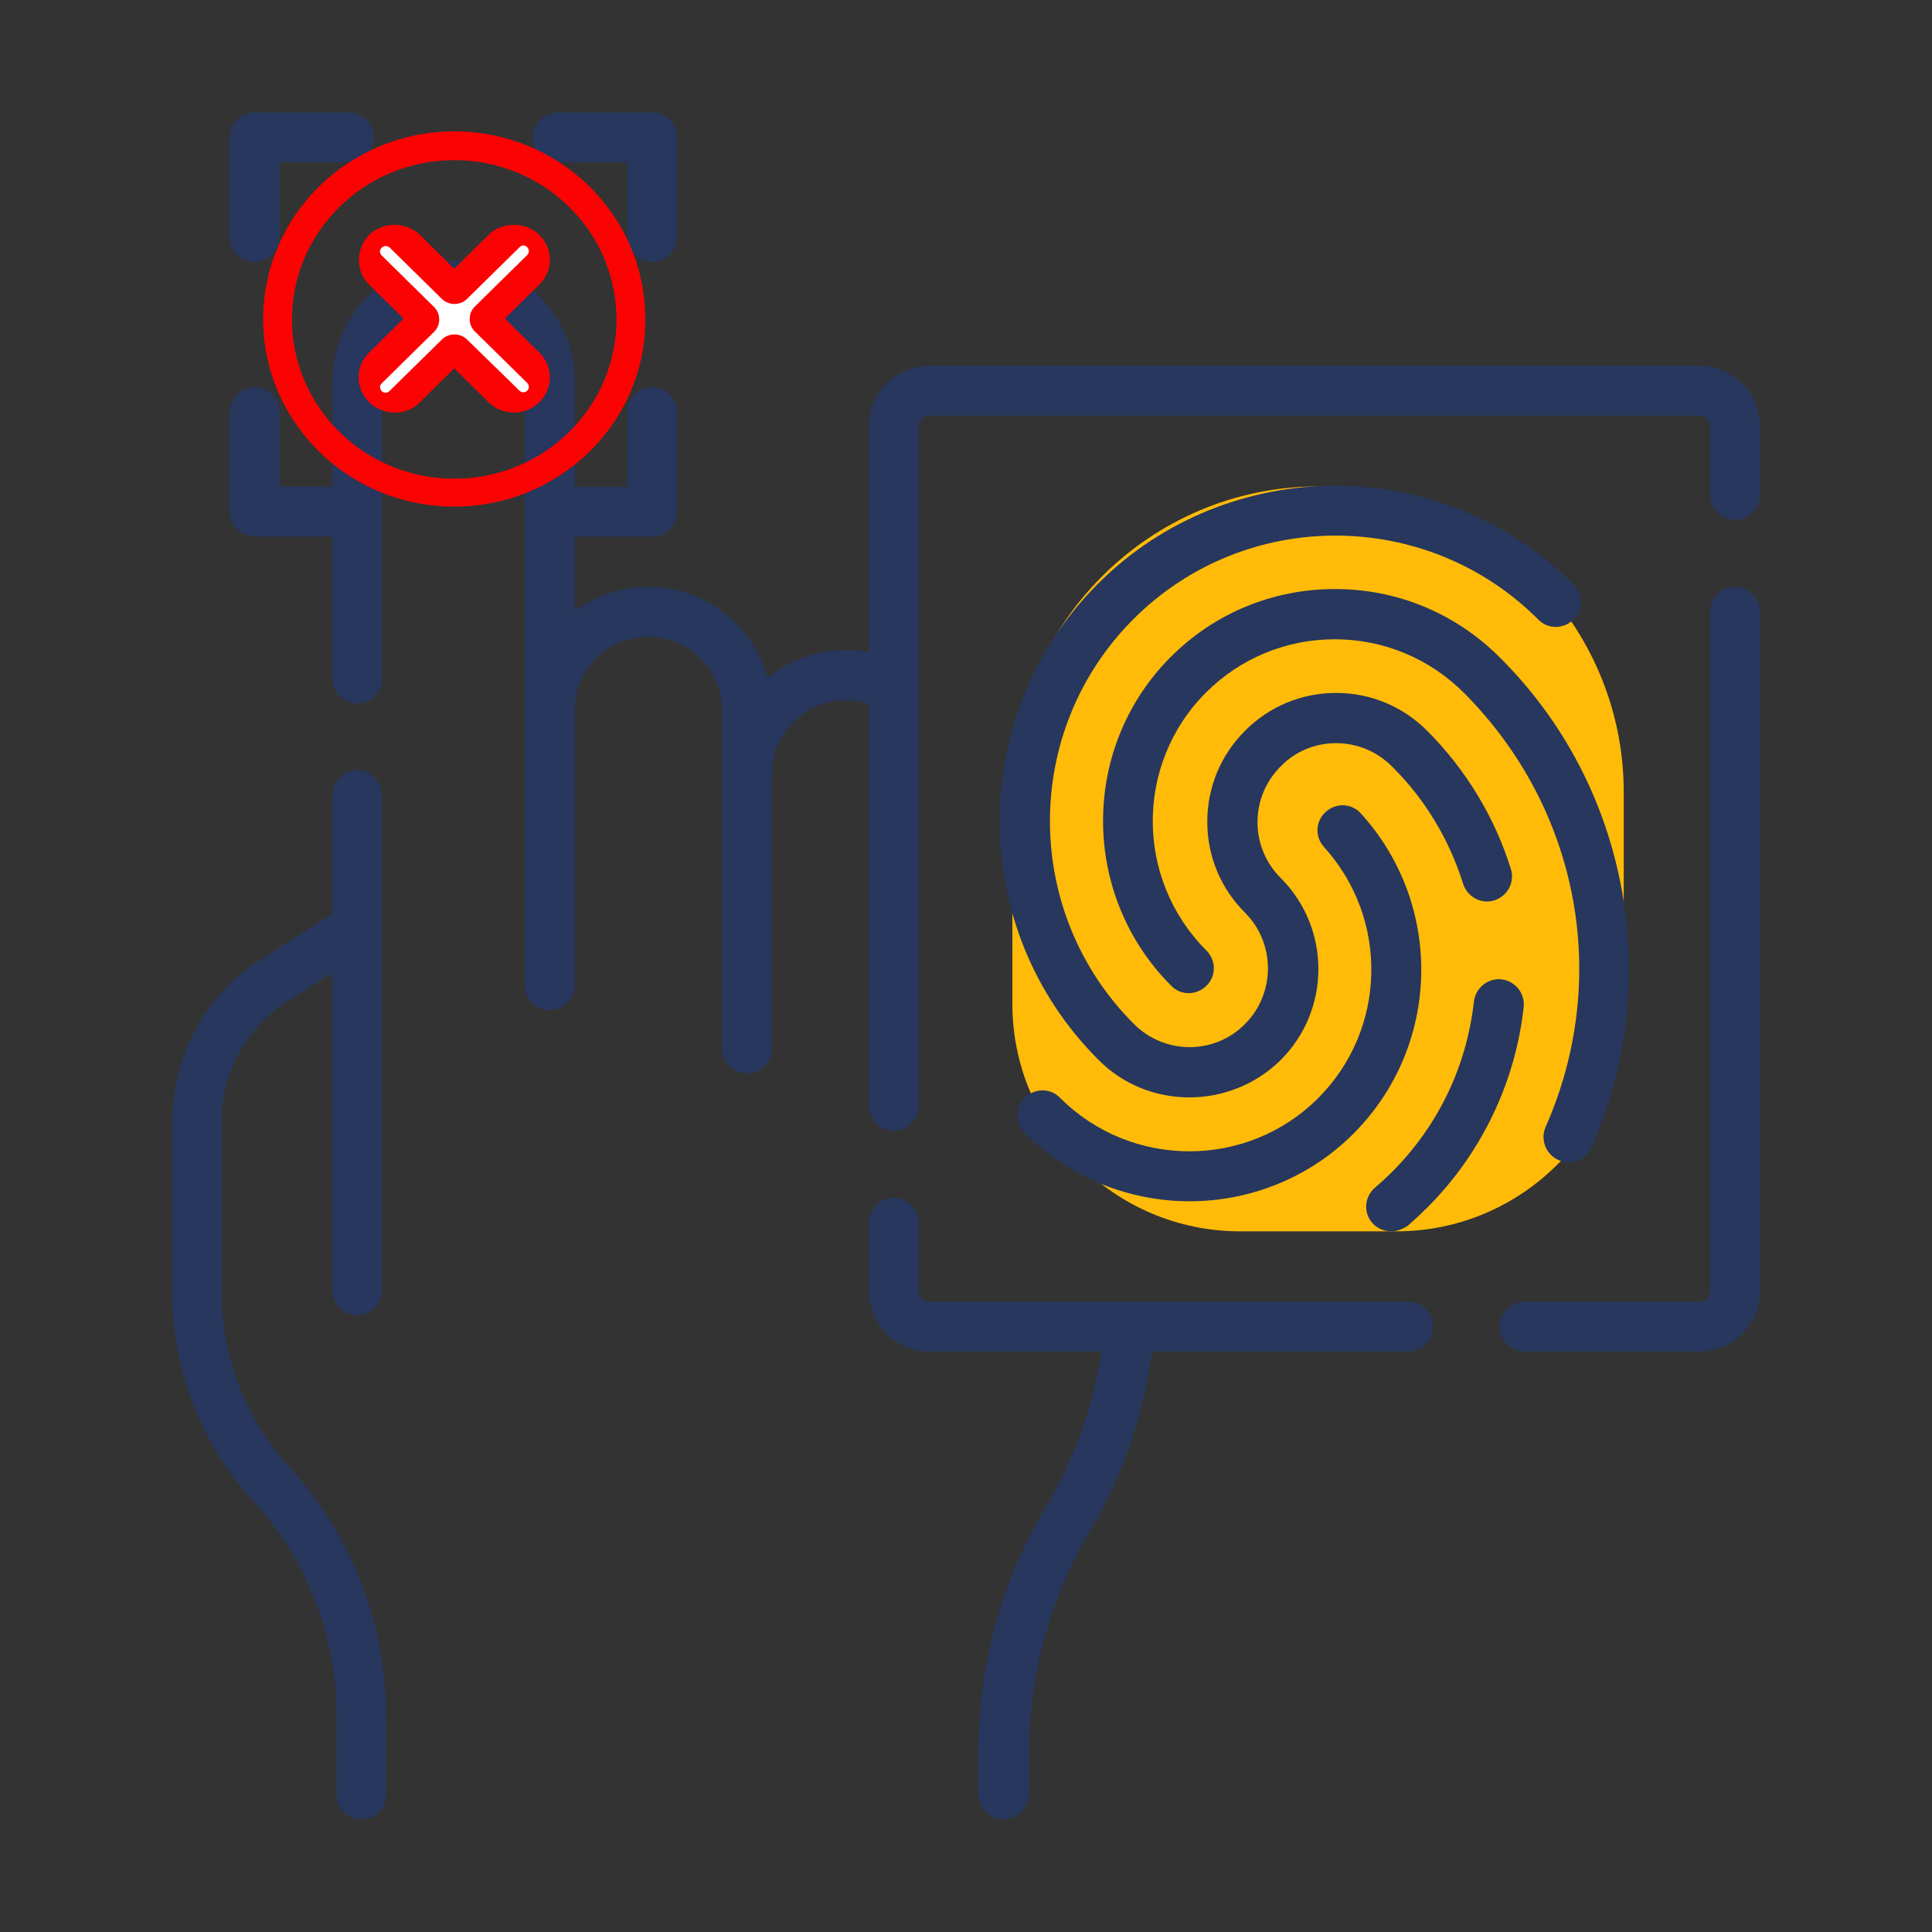 <?xml version="1.0" encoding="utf-8"?>
<!-- Generator: Adobe Illustrator 27.9.1, SVG Export Plug-In . SVG Version: 6.00 Build 0)  -->
<svg version="1.1" id="Capa_1" xmlns="http://www.w3.org/2000/svg" xmlns:xlink="http://www.w3.org/1999/xlink" x="0px" y="0px"
	 viewBox="0 0 450 450" style="enable-background:new 0 0 450 450;" xml:space="preserve">
<rect x="0" y="0" width="450" height="450" fill="#333333" stroke="none"/>
<style type="text/css">
	.st0{fill:#FFBB08;}
	.st1{fill:#27375D;}
	.st2{fill:#FFFFFF;}
	.st3{fill:#FC0303;}
</style>
<g>
	<path class="st0" d="M325.3,286.8h-36.5c-29.2,0-53-23.9-53-53v-49.3c0-39.2,32.1-71.2,71.2-71.2h0c39.2,0,71.2,32.1,71.2,71.2
		v49.3C378.4,262.9,354.5,286.8,325.3,286.8z"/>
	<g>
		<g>
			<path class="st1" d="M83.2,306.3c-3.2,0-5.8-2.6-5.8-5.8V185.2c0-3.2,2.6-5.8,5.8-5.8c3.2,0,5.8,2.6,5.8,5.8v115.3
				C89,303.7,86.4,306.3,83.2,306.3z"/>
		</g>
		<g>
			<path class="st1" d="M128,235.3c-3.2,0-5.8-2.6-5.8-5.8V89c0-9.1-7.4-16.6-16.6-16.6c-4.4,0-8.6,1.7-11.7,4.9
				C90.7,80.4,89,84.6,89,89v69c0,3.2-2.6,5.8-5.8,5.8c-3.2,0-5.8-2.6-5.8-5.8V89c0-7.5,2.9-14.6,8.3-20c5.3-5.3,12.4-8.3,20-8.3
				c15.6,0,28.2,12.7,28.2,28.2v140.5C133.8,232.7,131.2,235.3,128,235.3z"/>
		</g>
		<g>
			<path class="st1" d="M151.9,61c-3.2,0-5.8-2.6-5.8-5.8V37.8h-16.2c-3.2,0-5.8-2.6-5.8-5.8s2.6-5.8,5.8-5.8h22
				c3.2,0,5.8,2.6,5.8,5.8v23.2C157.7,58.4,155.1,61,151.9,61z"/>
		</g>
		<g>
			<path class="st1" d="M151.9,125h-22.7c-3.2,0-5.8-2.6-5.8-5.8c0-3.2,2.6-5.8,5.8-5.8h16.9V96c0-3.2,2.6-5.8,5.8-5.8
				s5.8,2.6,5.8,5.8v23.2C157.7,122.4,155.1,125,151.9,125z"/>
		</g>
		<g>
			<path class="st1" d="M59.3,61c-3.2,0-5.8-2.6-5.8-5.8V32c0-3.2,2.6-5.8,5.8-5.8h22c3.2,0,5.8,2.6,5.8,5.8s-2.6,5.8-5.8,5.8H65.1
				v17.3C65.1,58.4,62.5,61,59.3,61z"/>
		</g>
		<g>
			<path class="st1" d="M81.2,125H59.3c-3.2,0-5.8-2.6-5.8-5.8V96c0-3.2,2.6-5.8,5.8-5.8s5.8,2.6,5.8,5.8v17.3h16.1
				c3.2,0,5.8,2.6,5.8,5.8C87,122.4,84.4,125,81.2,125z"/>
		</g>
		<g>
			<path class="st1" d="M233.7,423.8c-3.2,0-5.8-2.6-5.8-5.8v-9.6c-0.1-20.2,5.3-40.1,15.7-57.4c7.4-12.5,11.9-26.1,13.5-40.5
				c0.3-3.2,3.2-5.5,6.4-5.2c3.2,0.3,5.5,3.2,5.2,6.4c-1.7,16.1-6.8,31.3-15,45.2c-9.2,15.6-14.1,33.4-14,51.5v9.6
				C239.5,421.2,236.9,423.8,233.7,423.8z"/>
		</g>
		<g>
			<path class="st1" d="M84.2,423.8c-3.2,0-5.8-2.6-5.8-5.8v-18.4c0-18.6-6.9-36.4-19.5-50.1C46.8,336.3,40.1,319,40.1,301v-39.8
				c0-13.9,6.6-27.3,17.6-35.7c0.8-0.6,1.7-1.2,2.2-1.5l16.6-10.6c2.7-1.7,6.3-0.9,8,1.8c1.7,2.7,0.9,6.3-1.8,8l-16.6,10.6
				c-0.6,0.4-1,0.7-1.4,0.9c-8.2,6.3-13.1,16.2-13.1,26.5V301c0,15.1,5.6,29.5,15.8,40.7c14.5,15.9,22.5,36.4,22.5,57.9V418
				C90.1,421.2,87.4,423.8,84.2,423.8z"/>
		</g>
		<g>
			<path class="st1" d="M174,250c-3.2,0-5.8-2.6-5.8-5.8v-64c0-15.9,12.9-28.8,28.8-28.8c4.3,0,8.5,0.9,12.4,2.8
				c2.9,1.4,4.1,4.9,2.8,7.8c-1.4,2.9-4.9,4.1-7.8,2.8c-2.3-1.1-4.8-1.7-7.4-1.7c-9.5,0-17.2,7.7-17.2,17.2v64
				C179.8,247.4,177.2,250,174,250z"/>
		</g>
		<g>
			<path class="st1" d="M174,186c-3.2,0-5.8-2.6-5.8-5.8v-14.7c0-9.5-7.7-17.2-17.2-17.2c-9.5,0-17.2,7.7-17.2,17.2
				c0,3.2-2.6,5.8-5.8,5.8c-3.2,0-5.8-2.6-5.8-5.8c0-15.9,12.9-28.8,28.8-28.8c15.9,0,28.8,12.9,28.8,28.8v14.7
				C179.8,183.4,177.2,186,174,186z"/>
		</g>
		<g>
			<path class="st1" d="M327.9,314.8H216.4c-7.7,0-14-6.3-14-14v-16c0-3.2,2.6-5.8,5.8-5.8s5.8,2.6,5.8,5.8v16
				c0,1.3,1.1,2.4,2.4,2.4h111.6c3.2,0,5.8,2.6,5.8,5.8S331.2,314.8,327.9,314.8z"/>
		</g>
		<g>
			<path class="st1" d="M208.2,263.4c-3.2,0-5.8-2.6-5.8-5.8V99.2c0-7.7,6.3-14,14-14h179.5c7.7,0,14,6.3,14,14v16.1
				c0,3.2-2.6,5.8-5.8,5.8c-3.2,0-5.8-2.6-5.8-5.8V99.2c0-1.3-1.1-2.4-2.4-2.4H216.4c-1.3,0-2.4,1.1-2.4,2.4v158.4
				C214,260.8,211.4,263.4,208.2,263.4z"/>
		</g>
		<g>
			<path class="st1" d="M395.9,314.8h-40.8c-3.2,0-5.8-2.6-5.8-5.8s2.6-5.8,5.8-5.8h40.8c1.3,0,2.4-1.1,2.4-2.4V142.5
				c0-3.2,2.6-5.8,5.8-5.8c3.2,0,5.8,2.6,5.8,5.8v158.3C409.9,308.5,403.6,314.8,395.9,314.8z"/>
		</g>
		<g>
			<path class="st1" d="M277.1,279.8c-13.9,0-27.8-5.3-38.4-15.9c-2.3-2.3-2.3-6,0-8.2c2.3-2.3,6-2.3,8.2,0
				c16.6,16.6,43.6,16.6,60.1,0.1c16-16,16.6-41.7,1.4-58.5c-2.2-2.4-2-6.1,0.4-8.2c2.4-2.2,6.1-2,8.2,0.4
				c19.4,21.4,18.6,54.2-1.8,74.6C304.8,274.5,290.9,279.8,277.1,279.8z"/>
		</g>
		<g>
			<path class="st1" d="M365.4,270.7c-0.8,0-1.6-0.2-2.4-0.5c-2.9-1.3-4.3-4.7-3-7.7c15.3-34.6,7.8-74.2-19-101.1
				c-8-8-18.7-12.5-30.1-12.5c0,0,0,0,0,0c-11.3,0-22,4.4-30,12.4c-16.6,16.6-16.5,43.5,0.1,60.1c2.3,2.3,2.3,6,0,8.2
				c-2.3,2.3-6,2.3-8.2,0c-21.1-21.1-21.2-55.5-0.1-76.6c10.2-10.2,23.8-15.8,38.2-15.8c0,0,0,0,0.1,0c14.5,0,28.1,5.7,38.3,15.9
				c15,14.9,24.8,33.8,28.5,54.5c3.6,20.2,1.2,40.8-7.1,59.5C369.8,269.4,367.7,270.7,365.4,270.7z"/>
		</g>
		<g>
			<path class="st1" d="M324,286.8c-1.6,0-3.3-0.7-4.4-2c-2.1-2.4-1.8-6.1,0.7-8.2c1.4-1.2,2.7-2.4,3.9-3.6
				c10.8-10.8,17.4-24.6,19.1-39.7c0.4-3.2,3.2-5.5,6.4-5.2c3.2,0.4,5.5,3.2,5.2,6.4c-1.9,17.6-9.9,34.2-22.4,46.7
				c-1.5,1.5-3,2.9-4.6,4.3C326.7,286.3,325.4,286.8,324,286.8z"/>
		</g>
		<g>
			<path class="st1" d="M277,255.6c-7.7,0-15.4-2.9-21.2-8.8c-30.6-30.6-30.6-80.3-0.1-110.8c30.5-30.5,80.2-30.5,110.8,0.1
				c2.3,2.3,2.3,6,0,8.2c-2.3,2.3-6,2.3-8.2,0c-26-26-68.3-26.1-94.3-0.1c-26,26-25.9,68.3,0.1,94.3c7.2,7.2,18.8,7.2,25.9,0
				c7.1-7.1,7.1-18.8,0-25.9c-5.7-5.7-8.8-13.2-8.8-21.2c0-8,3.1-15.5,8.8-21.2c5.7-5.7,13.2-8.8,21.2-8.8c0,0,0,0,0,0
				c8,0,15.5,3.1,21.2,8.8c9,9,15.8,20.2,19.5,32.2c1,3.1-0.8,6.3-3.8,7.3c-3.1,1-6.3-0.8-7.3-3.8c-3.2-10.3-8.9-19.8-16.6-27.4
				c-3.5-3.5-8.1-5.4-13-5.4c0,0,0,0,0,0c-4.9,0-9.5,1.9-12.9,5.4c-3.5,3.5-5.4,8.1-5.4,13c0,4.9,1.9,9.5,5.4,13
				c11.7,11.7,11.7,30.7,0,42.4C292.4,252.7,284.7,255.6,277,255.6z"/>
		</g>
	</g>
	<polygon class="st2" points="96.3,72.1 86.5,60 87.6,55.9 91.4,54.8 106.2,66.6 119.9,56.3 123.2,55.6 125.1,61.3 113.5,72.1 
		114.2,77.4 124.5,87.9 123.6,93.5 116.5,92.7 105.3,82.3 93.2,92.2 87,92.3 88.2,82.7 97.7,73.8 	"/>
	<g>
		<path class="st3" d="M105.8,118c-24.6,0-44.5-19.6-44.5-43.7c0-24.1,20-43.7,44.5-43.7c24.6,0,44.5,19.6,44.5,43.7
			C150.4,98.4,130.4,118,105.8,118L105.8,118z M105.8,37.3c-20.8,0-37.8,16.6-37.8,37.1c0,20.4,16.9,37.1,37.8,37.1
			s37.8-16.6,37.8-37.1C143.6,53.9,126.7,37.3,105.8,37.3L105.8,37.3z"/>
		<path class="st3" d="M91.9,96.1c-2.1,0-4.3-0.8-5.9-2.4c-3.3-3.2-3.3-8.4,0-11.6l8-7.9l-8-7.9c-1.6-1.5-2.4-3.6-2.4-5.8
			c0-2.2,0.9-4.2,2.4-5.8c3.1-3.1,8.6-3.1,11.8,0l8,7.9l8-7.9c3.1-3.1,8.6-3.1,11.8,0c3.3,3.2,3.3,8.4,0,11.6l-8,7.9l8,7.9
			c3.3,3.2,3.3,8.4,0,11.6c-3.3,3.2-8.5,3.2-11.8,0l-8-7.9l-8,7.9C96.2,95.4,94.1,96.1,91.9,96.1L91.9,96.1z M89.8,57.3
			c-0.2,0-0.6,0.1-0.9,0.4c-0.3,0.3-0.4,0.6-0.4,0.9c0,0.2,0.1,0.6,0.4,0.9l12.2,12c0.8,0.8,1.2,1.8,1.2,2.9c0,1.1-0.4,2.1-1.2,2.9
			l-12.2,12c-0.5,0.5-0.5,1.3,0,1.8c0.5,0.5,1.3,0.5,1.8,0l12.2-12c1.6-1.6,4.3-1.6,5.9,0L121,91c0.5,0.5,1.3,0.5,1.8,0
			c0.5-0.5,0.5-1.3,0-1.8l-12.2-12c-0.8-0.8-1.2-1.8-1.2-2.9s0.4-2.1,1.2-2.9l12.2-12c0.5-0.5,0.5-1.3,0-1.8c-0.6-0.6-1.2-0.6-1.8,0
			l-12.2,12c-1.6,1.6-4.3,1.6-5.9,0l-12.2-12C90.4,57.4,90,57.3,89.8,57.3L89.8,57.3z"/>
	</g>
</g>
</svg>
